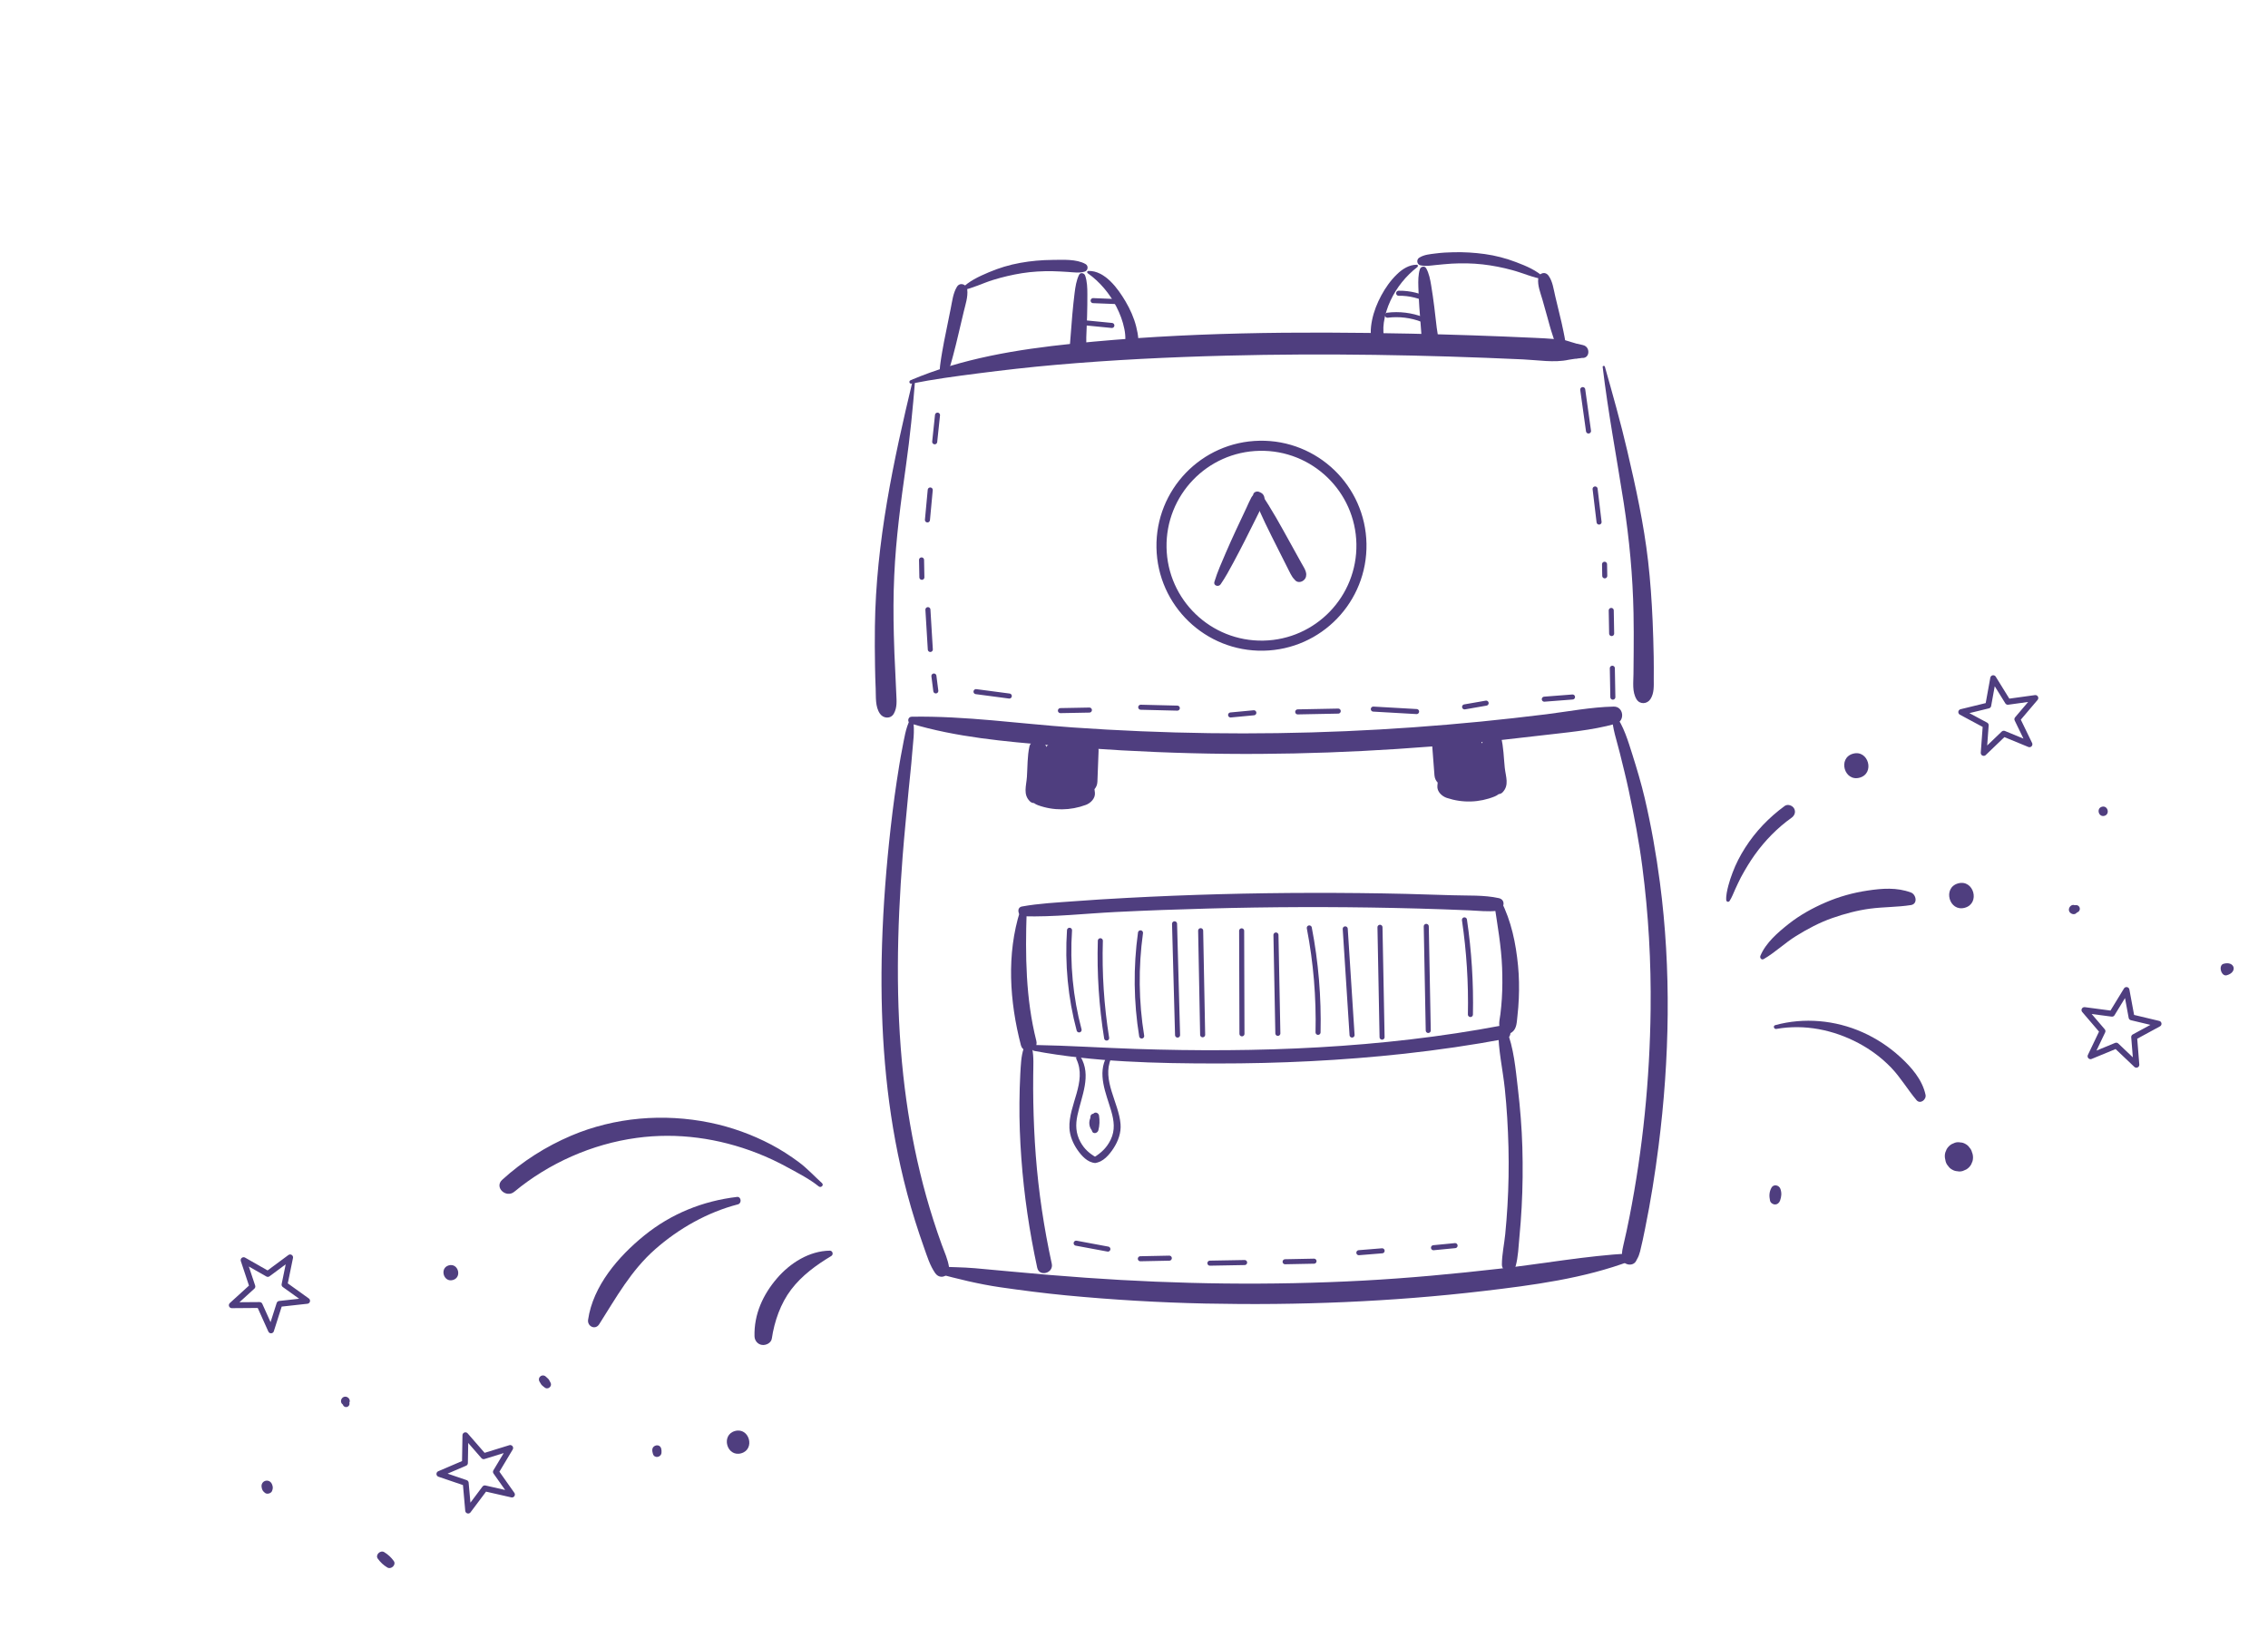 <svg width="450" height="325" viewBox="0 0 450 325" fill="none" xmlns="http://www.w3.org/2000/svg">
<g clip-path="url(#clip0_258_548)">
<path d="M181.126 75.38C177.248 91.504 173.809 107.661 173.592 124.306C173.559 126.936 173.566 129.579 173.617 132.21C173.642 133.716 173.678 135.22 173.747 136.714C173.817 138.338 173.627 140.273 174.607 141.658C175.277 142.615 176.726 142.726 177.349 141.623C178.042 140.383 177.894 139.077 177.833 137.7C177.762 136.242 177.705 134.793 177.635 133.335C177.508 130.904 177.403 128.467 177.349 126.039C177.245 122.101 177.247 118.157 177.429 114.222C177.761 106.874 178.737 99.574 179.77 92.305C180.562 86.7 181.119 81.065 181.567 75.424C181.572 75.185 181.181 75.15 181.126 75.38Z" fill="#4F3E7F"/>
<path d="M317.989 72.818C319.065 81.848 320.762 90.754 322.158 99.731C323.284 107.008 323.965 114.313 324.112 121.671C324.159 124.243 324.166 126.803 324.141 129.372C324.128 130.829 324.104 132.289 324.103 133.743C324.093 135.425 323.804 137.304 324.717 138.791C325.368 139.849 326.817 139.745 327.46 138.756C328.237 137.564 328.128 136.14 328.126 134.759C328.14 133.265 328.136 131.789 328.114 130.294C328.07 127.947 328.004 125.607 327.902 123.264C327.727 119.285 327.458 115.309 327.002 111.349C326.152 103.948 324.559 96.706 322.868 89.454C321.562 83.848 319.985 78.293 318.421 72.746C318.352 72.538 317.957 72.576 317.989 72.818Z" fill="#4F3E7F"/>
<path d="M180.869 76.13C185.214 75.258 189.661 74.668 194.055 74.103C199.164 73.448 204.29 72.859 209.42 72.412C220.725 71.419 232.022 70.87 243.368 70.58C262.958 70.076 282.584 70.431 302.168 71.323C305.088 71.454 308.381 72.029 311.256 71.398C311.359 71.382 311.461 71.365 311.575 71.345C310.896 71.474 311.733 71.313 311.872 71.299C312.077 71.266 312.3 71.251 312.502 71.207C312.579 71.186 312.663 71.186 312.743 71.176C313.994 70.96 312.343 71.108 312.641 71.192C312.77 71.228 312.985 71.145 313.113 71.133C313.31 71.114 313.521 71.103 313.712 71.062C313.735 71.056 313.771 71.058 313.793 71.051C314.516 70.91 314.504 70.521 313.87 71.03C313.882 71.027 313.918 71.029 313.932 71.037C315.57 71.142 315.554 68.597 313.928 68.488C313.587 68.464 315.105 68.781 314.07 68.485C313.89 68.439 313.711 68.394 313.52 68.351C313.419 68.331 313.316 68.301 313.215 68.281C313.15 68.263 313.075 68.248 313.01 68.231C311.913 68.011 313.126 68.389 313.155 68.322C313.171 68.293 311.852 67.921 311.734 67.882C310.196 67.534 313.044 68.352 311.537 67.817C311.433 67.787 311.329 67.756 311.226 67.725C311.043 67.668 310.847 67.604 310.667 67.558C309.975 67.381 309.23 67.361 308.521 67.296C307.19 67.177 305.848 67.109 304.51 67.051C296.314 66.669 288.112 66.395 279.913 66.216C257.53 65.757 235.075 65.9 212.794 68.212C201.849 69.343 190.856 71.119 180.682 75.456C180.266 75.631 180.406 76.223 180.869 76.13Z" fill="#4F3E7F"/>
<path d="M180.695 143.59C189.731 146.312 199.365 147.154 208.747 147.945C217.958 148.725 227.194 149.248 236.433 149.483C254.508 149.959 272.634 149.242 290.629 147.584C295.6 147.122 300.574 146.587 305.531 145.986C310.545 145.381 315.752 144.996 320.636 143.617C322.491 143.09 322.149 140.182 320.173 140.231C315.707 140.326 311.254 141.193 306.834 141.752C302.48 142.293 298.123 142.776 293.764 143.211C284.856 144.087 275.932 144.729 266.996 145.112C248.958 145.888 230.872 145.629 212.866 144.372C202.235 143.629 191.541 142.057 180.88 142.24C180.087 142.257 179.954 143.367 180.695 143.59Z" fill="#4F3E7F"/>
<path d="M180.584 142.763C179.672 144.541 179.41 146.603 179.023 148.557C178.589 150.727 178.252 152.906 177.919 155.095C177.314 159.099 176.83 163.106 176.41 167.13C175.612 174.858 175.081 182.606 174.936 190.367C174.692 204.172 175.673 218.054 178.692 231.549C179.507 235.171 180.457 238.768 181.57 242.307C182.12 244.073 182.714 245.826 183.33 247.573C183.957 249.317 184.492 251.159 185.57 252.682C186.587 254.116 188.555 253.177 188.305 251.506C188.073 249.938 187.404 248.516 186.862 247.034C186.271 245.422 185.729 243.81 185.205 242.18C184.205 239.05 183.316 235.889 182.552 232.706C181.015 226.353 179.927 219.9 179.219 213.4C177.659 198.976 177.977 184.412 179.093 169.972C179.431 165.565 179.891 161.172 180.29 156.772C180.513 154.399 180.798 152.032 180.974 149.66C181.139 147.422 181.557 145.066 181.155 142.843C181.125 142.565 180.709 142.526 180.584 142.763Z" fill="#4F3E7F"/>
<path d="M319.844 141.966C319.863 144.439 320.807 147.024 321.393 149.435C322.003 151.935 322.643 154.414 323.173 156.924C324.232 161.943 325.212 166.974 325.864 172.071C327.086 181.454 327.616 190.921 327.503 200.389C327.34 214.183 325.964 228.028 323.299 241.564C322.932 243.417 322.542 245.276 322.099 247.115C321.948 247.729 321.827 248.323 321.824 248.955C321.824 249.086 321.817 249.231 321.817 249.362C321.849 250.377 321.915 248.941 321.862 249.135C321.356 251.003 324.261 251.769 324.767 249.901C324.825 249.683 324.064 251.145 324.679 250.14C324.738 250.052 324.779 249.946 324.835 249.847C325.11 249.377 325.273 248.891 325.413 248.364C325.795 246.864 326.106 245.324 326.412 243.809C327.518 238.391 328.386 232.932 329.08 227.449C331.276 210.16 331.621 192.431 329.346 175.131C328.602 169.488 327.619 163.887 326.321 158.35C325.639 155.465 324.786 152.604 323.894 149.778C323.061 147.161 322.137 143.962 320.43 141.803C320.257 141.565 319.84 141.609 319.844 141.966Z" fill="#4F3E7F"/>
<path d="M185.874 252.705C190.042 253.812 194.14 254.843 198.423 255.466C202.804 256.096 207.192 256.666 211.598 257.087C220.776 257.96 229.97 258.506 239.175 258.703C257.571 259.09 276.042 258.372 294.316 256.22C304.158 255.061 314.218 253.746 323.528 250.245C324.273 249.967 324.232 248.703 323.328 248.752C314.645 249.232 306.112 250.813 297.472 251.793C288.488 252.821 279.499 253.66 270.474 254.151C252.171 255.132 233.79 254.884 215.499 253.586C210.493 253.236 205.491 252.813 200.499 252.34C198.137 252.114 195.788 251.896 193.432 251.692C190.979 251.479 188.517 251.495 186.045 251.347C185.256 251.292 185.128 252.507 185.874 252.705Z" fill="#4F3E7F"/>
<path d="M187.622 74.447C188.125 73.986 188.344 73.186 188.548 72.546C188.759 71.891 188.928 71.213 189.112 70.543C189.512 69.109 189.837 67.661 190.187 66.217C190.526 64.777 190.873 63.322 191.212 61.882C191.551 60.441 192.081 58.96 191.917 57.468C191.803 56.416 190.465 55.929 189.861 56.931C189.087 58.218 188.94 59.748 188.64 61.202C188.343 62.666 188.055 64.116 187.758 65.581C187.462 67.045 187.151 68.501 186.916 69.972C186.808 70.658 186.679 71.349 186.596 72.039C186.51 72.718 186.351 73.561 186.624 74.2C186.81 74.613 187.271 74.771 187.622 74.447Z" fill="#4F3E7F"/>
<path d="M190.876 57.626C192.98 57.221 194.962 56.206 197.012 55.566C198.889 54.986 200.835 54.529 202.774 54.217C204.771 53.901 206.802 53.79 208.836 53.822C209.842 53.84 210.838 53.909 211.842 53.964C212.969 54.033 214.108 54.229 215.2 53.914C215.883 53.713 216.011 52.76 215.389 52.408C213.588 51.371 210.856 51.569 208.834 51.582C206.681 51.596 204.53 51.788 202.42 52.171C200.252 52.558 198.188 53.19 196.163 54.05C194.234 54.871 192.161 55.816 190.722 57.371C190.611 57.486 190.73 57.655 190.876 57.626Z" fill="#4F3E7F"/>
<path d="M214.099 54.541C213.559 55.644 213.365 56.961 213.212 58.171C213.048 59.599 212.874 61.029 212.76 62.466C212.647 63.904 212.53 65.33 212.417 66.767C212.363 67.39 212.321 68.009 212.267 68.632C212.199 69.461 212.014 70.382 212.746 71.001C213.244 71.423 213.984 71.599 214.567 71.21C215.805 70.39 215.484 68.287 215.533 66.963C215.591 65.541 215.635 64.111 215.693 62.689C215.748 61.256 215.742 59.816 215.746 58.373C215.749 57.181 215.706 55.823 215.309 54.694C215.146 54.191 214.375 53.988 214.099 54.541Z" fill="#4F3E7F"/>
<path d="M215.81 54.221C218.224 55.922 220.19 58.284 221.524 60.904C222.231 62.292 222.782 63.76 223.086 65.284C223.225 65.96 223.296 66.643 223.286 67.337C223.281 68.006 223.084 68.585 223.043 69.251C222.967 70.523 224.856 70.976 225.432 69.875C226.189 68.438 225.82 66.336 225.439 64.834C224.998 63.073 224.241 61.377 223.321 59.822C221.832 57.292 219.244 53.673 215.934 53.77C215.679 53.793 215.62 54.095 215.81 54.221Z" fill="#4F3E7F"/>
<path d="M310.519 69.815C310.833 69.228 310.698 68.527 310.603 67.886C310.504 67.186 310.35 66.502 310.218 65.812C309.996 64.623 309.695 63.456 309.417 62.282C309.142 61.119 308.856 59.959 308.581 58.797C308.248 57.423 308.088 55.859 307.242 54.7C306.569 53.779 305.334 54.181 305.206 55.265C305.039 56.682 305.662 58.153 306.048 59.499C306.367 60.65 306.686 61.8 307.017 62.948C307.339 64.109 307.639 65.277 308.028 66.42C308.249 67.086 308.447 67.757 308.701 68.414C308.939 69.015 309.167 69.666 309.723 70.037C309.986 70.213 310.378 70.081 310.519 69.815Z" fill="#4F3E7F"/>
<path d="M306.415 55.156C304.911 53.643 302.789 52.779 300.817 52.028C298.792 51.255 296.736 50.718 294.592 50.419C292.524 50.135 290.451 50.008 288.369 50.061C287.208 50.086 286.045 50.146 284.907 50.295C283.758 50.447 282.595 50.508 281.592 51.144C281.003 51.51 281.103 52.471 281.806 52.645C282.855 52.902 283.846 52.698 284.902 52.596C285.947 52.497 286.989 52.386 288.032 52.323C290.073 52.209 292.132 52.245 294.16 52.469C296.141 52.694 298.131 53.083 300.053 53.61C302.125 54.166 304.149 55.106 306.263 55.425C306.422 55.44 306.544 55.275 306.415 55.156Z" fill="#4F3E7F"/>
<path d="M281.731 53.404C281.382 54.466 281.382 55.753 281.419 56.875C281.466 58.244 281.509 59.602 281.614 60.967C281.717 62.285 281.813 63.616 281.916 64.934C281.965 65.54 282.006 66.16 282.055 66.766C282.117 67.547 282.05 68.507 282.724 69.046C283.324 69.535 284.295 69.683 284.86 69.014C285.749 67.969 285.21 66.283 285.063 65.025C284.902 63.629 284.73 62.235 284.571 60.849C284.407 59.441 284.184 58.037 283.962 56.634C283.779 55.505 283.538 54.249 282.972 53.239C282.657 52.707 281.91 52.89 281.731 53.404Z" fill="#4F3E7F"/>
<path d="M281.11 52.54C279.583 52.535 278.238 53.397 277.178 54.43C275.928 55.635 274.901 57.087 274.075 58.615C273.248 60.143 272.581 61.818 272.235 63.534C272.069 64.354 271.957 65.196 271.976 66.036C271.986 66.844 272.043 67.781 272.457 68.5C273.063 69.523 274.944 69.132 274.825 67.843C274.787 67.449 274.674 67.087 274.589 66.693C274.577 66.649 274.51 66.239 274.532 66.447C274.505 66.264 274.489 66.078 274.488 65.899C274.455 65.265 274.477 64.616 274.57 64.006C274.785 62.505 275.256 61.028 275.89 59.66C277.106 57.047 278.95 54.76 281.225 52.997C281.407 52.839 281.361 52.542 281.11 52.54Z" fill="#4F3E7F"/>
<path d="M270.127 107.928C270.331 118.88 261.62 127.934 250.668 128.138C239.716 128.342 230.662 119.631 230.458 108.679C230.254 97.727 238.965 88.673 249.917 88.469C260.869 88.265 269.923 96.976 270.127 107.928Z" stroke="#4F3E7F" stroke-width="2" stroke-miterlimit="10"/>
<path d="M242.18 115.97C243.123 114.6 243.929 113.126 244.713 111.657C246.254 108.799 247.712 105.892 249.155 102.978C249.507 102.273 249.848 101.57 250.2 100.865C250.574 100.106 251.209 99.131 250.713 98.292C250.05 97.189 248.766 97.843 248.285 98.728C247.928 99.375 247.637 100.087 247.323 100.758C245.929 103.718 244.512 106.685 243.217 109.701C242.407 111.594 241.543 113.502 240.948 115.478C240.716 116.233 241.772 116.56 242.18 115.97Z" fill="#4F3E7F"/>
<path d="M248.711 98.502C250.096 102.121 251.896 105.601 253.631 109.063C254.344 110.473 255.043 111.876 255.756 113.286C255.968 113.704 256.168 114.125 256.428 114.506C256.55 114.686 256.694 114.861 256.857 115.018C256.888 115.045 256.905 115.064 256.937 115.091C257.649 115.728 256.79 114.906 256.766 114.865C257.545 116.34 259.784 115.004 258.994 113.532L258.991 113.521C259.052 113.742 259.113 113.963 259.175 114.184C259.251 113.341 258.592 112.428 258.209 111.736C257.464 110.382 256.708 109.031 255.963 107.677C254.129 104.373 252.312 101.005 250.16 97.885C249.686 97.207 248.37 97.62 248.711 98.502Z" fill="#4F3E7F"/>
<path d="M203.024 181.845C209.1 182.018 215.287 181.301 221.363 180.997C227.485 180.692 233.596 180.473 239.722 180.31C251.972 179.972 264.221 179.933 276.469 180.191C279.813 180.264 283.149 180.351 286.495 180.471C288.168 180.531 289.829 180.594 291.505 180.665C293.337 180.74 295.24 180.987 297.07 180.753C298.383 180.591 298.925 178.594 297.387 178.246C294.429 177.59 291.169 177.78 288.161 177.673C285.105 177.568 282.042 177.477 278.971 177.4C272.758 177.254 266.534 177.194 260.318 177.203C248.063 177.221 235.81 177.547 223.577 178.202C220.056 178.393 216.527 178.598 213.016 178.87C209.597 179.128 206.128 179.292 202.759 179.905C201.636 180.11 201.956 181.82 203.024 181.845Z" fill="#4F3E7F"/>
<path d="M205.171 208.557C217.057 210.774 229.37 211.051 241.441 211.06C253.87 211.066 266.299 210.476 278.648 209.122C285.364 208.378 292.054 207.415 298.701 206.166C300.434 205.84 299.689 203.199 297.968 203.522C274.05 208.051 249.49 208.981 225.209 208.166C218.583 207.944 211.968 207.505 205.336 207.391C204.658 207.353 204.49 208.424 205.171 208.557Z" fill="#4F3E7F"/>
<path d="M202.406 180.778C199.683 189.385 200.309 198.766 202.557 207.424C203.07 209.402 206.112 208.558 205.621 206.573C203.499 198.155 203.418 189.576 203.702 180.942C203.716 180.176 202.622 180.098 202.406 180.778Z" fill="#4F3E7F"/>
<path d="M296.486 179.378C297.107 183.59 297.877 187.785 298.037 192.053C298.115 194.093 298.112 196.143 297.986 198.179C297.923 199.198 297.824 200.214 297.703 201.237C297.568 202.382 297.171 203.529 297.85 204.556C298.4 205.38 299.33 205.384 300.054 204.814C300.982 204.079 300.94 202.769 301.076 201.671C301.208 200.514 301.3 199.345 301.348 198.187C301.442 195.993 301.408 193.81 301.196 191.629C300.768 187.209 299.863 182.789 297.83 178.814C297.414 178 296.383 178.62 296.486 179.378Z" fill="#4F3E7F"/>
<path d="M203.117 208.067C202.573 209.671 202.547 211.465 202.439 213.139C202.332 215.028 202.297 216.92 202.273 218.809C202.237 222.501 202.377 226.179 202.647 229.857C203.175 237.169 204.251 244.436 205.797 251.596C206.202 253.485 209.097 252.67 208.684 250.795C207.137 243.718 206.061 236.535 205.51 229.313C205.242 225.813 205.09 222.305 205.022 218.797C204.987 216.996 204.988 215.196 205.003 213.405C205.01 211.628 205.158 209.799 204.793 208.054C204.603 207.154 203.373 207.316 203.117 208.067Z" fill="#4F3E7F"/>
<path d="M297.289 204.509C297.256 208.342 298.17 212.235 298.572 216.043C298.977 219.91 299.2 223.804 299.3 227.684C299.392 231.578 299.328 235.468 299.096 239.357C298.991 241.209 298.838 243.062 298.66 244.911C298.464 246.907 297.999 248.967 297.994 250.969C297.99 252.543 300.284 252.824 300.714 251.323C301.234 249.463 301.294 247.361 301.476 245.44C301.665 243.505 301.805 241.56 301.911 239.624C302.129 235.644 302.168 231.665 302.055 227.694C301.941 223.806 301.624 219.914 301.17 216.049C300.714 212.172 300.371 207.931 298.874 204.295C298.558 203.501 297.305 203.539 297.289 204.509Z" fill="#4F3E7F"/>
<path d="M212.206 184.623C211.761 191.263 212.396 197.973 214.108 204.397" stroke="#4F3E7F" stroke-miterlimit="10" stroke-linecap="round"/>
<path d="M218.323 186.702C218.127 193.166 218.553 199.636 219.572 206.014" stroke="#4F3E7F" stroke-miterlimit="10" stroke-linecap="round"/>
<path d="M226.288 185.135C225.348 191.924 225.423 198.85 226.525 205.609" stroke="#4F3E7F" stroke-miterlimit="10" stroke-linecap="round"/>
<path d="M233.046 183.342C233.241 190.699 233.436 198.056 233.645 205.42" stroke="#4F3E7F" stroke-miterlimit="10" stroke-linecap="round"/>
<path d="M238.226 184.705L238.621 205.362" stroke="#4F3E7F" stroke-miterlimit="10" stroke-linecap="round"/>
<path d="M246.359 184.735C246.379 191.545 246.398 198.354 246.421 205.175" stroke="#4F3E7F" stroke-miterlimit="10" stroke-linecap="round"/>
<path d="M253.166 185.562L253.543 205.081" stroke="#4F3E7F" stroke-miterlimit="10" stroke-linecap="round"/>
<path d="M259.781 184.155C261.101 190.973 261.676 197.939 261.518 204.881" stroke="#4F3E7F" stroke-miterlimit="10" stroke-linecap="round"/>
<path d="M266.911 184.345C267.359 191.369 267.807 198.394 268.266 205.415" stroke="#4F3E7F" stroke-miterlimit="10" stroke-linecap="round"/>
<path d="M273.805 184.029L274.221 205.835" stroke="#4F3E7F" stroke-miterlimit="10" stroke-linecap="round"/>
<path d="M282.989 183.851L283.384 204.507" stroke="#4F3E7F" stroke-miterlimit="10" stroke-linecap="round"/>
<path d="M290.565 182.558C291.48 188.774 291.878 195.061 291.75 201.34" stroke="#4F3E7F" stroke-miterlimit="10" stroke-linecap="round"/>
<path d="M186.013 82.388C185.825 84.156 185.644 85.909 185.456 87.677" stroke="#4F3E7F" stroke-miterlimit="10" stroke-linecap="round"/>
<path d="M184.571 97.24C184.382 99.222 184.205 101.202 184.016 103.184" stroke="#4F3E7F" stroke-miterlimit="10" stroke-linecap="round"/>
<path d="M182.848 111.122L182.911 114.571" stroke="#4F3E7F" stroke-miterlimit="10" stroke-linecap="round"/>
<path d="M184.11 120.994C184.27 123.63 184.43 126.267 184.586 128.892" stroke="#4F3E7F" stroke-miterlimit="10" stroke-linecap="round"/>
<path d="M185.299 134.163C185.43 135.151 185.561 136.139 185.678 137.119" stroke="#4F3E7F" stroke-miterlimit="10" stroke-linecap="round"/>
<path d="M314.033 77.323C314.412 80.066 314.792 82.808 315.18 85.536" stroke="#4F3E7F" stroke-miterlimit="10" stroke-linecap="round"/>
<path d="M316.49 97.039C316.752 99.23 317.015 101.42 317.277 103.611" stroke="#4F3E7F" stroke-miterlimit="10" stroke-linecap="round"/>
<path d="M318.362 111.984L318.404 114.283" stroke="#4F3E7F" stroke-miterlimit="10" stroke-linecap="round"/>
<path d="M319.69 121.147L319.772 125.735" stroke="#4F3E7F" stroke-miterlimit="10" stroke-linecap="round"/>
<path d="M319.907 132.62L320.01 138.357" stroke="#4F3E7F" stroke-miterlimit="10" stroke-linecap="round"/>
<path d="M213.523 246.724C215.622 247.118 217.718 247.501 219.818 247.896" stroke="#4F3E7F" stroke-miterlimit="10" stroke-linecap="round"/>
<path d="M226.259 249.813L232.005 249.696" stroke="#4F3E7F" stroke-miterlimit="10" stroke-linecap="round"/>
<path d="M240.061 250.689L246.948 250.565" stroke="#4F3E7F" stroke-miterlimit="10" stroke-linecap="round"/>
<path d="M193.654 137.265C195.856 137.559 198.056 137.843 200.258 138.137" stroke="#4F3E7F" stroke-miterlimit="10" stroke-linecap="round"/>
<path d="M210.401 141.029L216.15 140.922" stroke="#4F3E7F" stroke-miterlimit="10" stroke-linecap="round"/>
<path d="M226.335 140.359C228.757 140.414 231.171 140.483 233.593 140.537" stroke="#4F3E7F" stroke-miterlimit="10" stroke-linecap="round"/>
<path d="M244.168 141.892C245.702 141.752 247.232 141.601 248.777 141.458" stroke="#4F3E7F" stroke-miterlimit="10" stroke-linecap="round"/>
<path d="M257.485 141.282L265.52 141.125" stroke="#4F3E7F" stroke-miterlimit="10" stroke-linecap="round"/>
<path d="M272.487 140.728C275.343 140.889 278.202 141.06 281.07 141.218" stroke="#4F3E7F" stroke-miterlimit="10" stroke-linecap="round"/>
<path d="M290.594 140.29C292.014 140.039 293.436 139.799 294.867 139.545" stroke="#4F3E7F" stroke-miterlimit="10" stroke-linecap="round"/>
<path d="M306.409 138.76C308.274 138.612 310.139 138.464 312.007 138.327" stroke="#4F3E7F" stroke-miterlimit="10" stroke-linecap="round"/>
<path d="M214.996 64.038C216.869 64.221 218.743 64.404 220.606 64.59" stroke="#4F3E7F" stroke-miterlimit="10" stroke-linecap="round"/>
<path d="M216.891 59.664C218.542 59.73 220.192 59.796 221.843 59.862" stroke="#4F3E7F" stroke-miterlimit="10" stroke-linecap="round"/>
<path d="M275.287 62.556C277.625 62.264 280.031 62.562 282.22 63.408" stroke="#4F3E7F" stroke-miterlimit="10" stroke-linecap="round"/>
<path d="M277.509 58.198C279.692 58.164 281.878 58.701 283.794 59.766" stroke="#4F3E7F" stroke-miterlimit="10" stroke-linecap="round"/>
<path d="M254.983 250.408L260.718 250.294" stroke="#4F3E7F" stroke-miterlimit="10" stroke-linecap="round"/>
<path d="M269.615 248.611C271.152 248.482 272.689 248.354 274.229 248.236" stroke="#4F3E7F" stroke-miterlimit="10" stroke-linecap="round"/>
<path d="M284.424 247.623C285.853 247.488 287.278 247.343 288.706 247.209" stroke="#4F3E7F" stroke-miterlimit="10" stroke-linecap="round"/>
<path d="M213.575 210.204C215.718 214.708 211.979 219.308 212.189 223.885C212.262 225.437 212.914 226.972 213.802 228.239C214.595 229.377 215.805 230.733 217.288 230.798C217.865 230.816 218.037 230.018 217.568 229.743C216.176 228.938 215.166 228.087 214.371 226.639C213.441 224.919 213.375 223.222 213.78 221.334C214.582 217.526 216.63 213.443 214.395 209.726C214.078 209.183 213.315 209.656 213.575 210.204Z" fill="#4F3E7F"/>
<path d="M219.618 209.611C217.642 213.138 219.459 216.982 220.48 220.488C221.048 222.451 221.285 224.291 220.378 226.175C219.59 227.8 218.496 228.795 216.994 229.736C216.547 230.015 216.702 230.83 217.285 230.787C218.87 230.657 220.137 229.126 220.946 227.876C221.873 226.452 222.47 224.785 222.329 223.072C221.986 218.831 218.575 214.356 220.448 210.072C220.69 209.528 219.929 209.06 219.618 209.611Z" fill="#4F3E7F"/>
<path d="M218.063 221.397C217.996 220.939 217.402 220.603 217.01 220.95C216.98 220.971 216.956 221.013 216.926 221.033C216.659 221.06 216.404 221.214 216.36 221.572C216.352 221.669 216.346 221.778 216.337 221.876C215.999 222.673 216.067 223.607 216.62 224.311C216.636 224.366 216.648 224.411 216.663 224.466C216.89 225.154 217.783 224.894 217.932 224.316C218.178 223.355 218.217 222.379 218.063 221.397Z" fill="#4F3E7F"/>
<path d="M208.278 147.587C208.043 147.771 207.788 147.925 207.639 148.205C207.511 148.431 207.435 148.714 207.338 148.968C207.208 149.314 207.067 149.663 206.936 150.009C206.636 150.771 206.453 151.572 206.231 152.361C206.014 153.124 205.808 153.884 205.594 154.658C205.287 155.744 204.729 156.995 205.413 158.044C205.953 158.872 207.093 159.246 207.973 158.68C208.68 158.222 208.959 157.597 209.086 156.811C209.138 156.439 209.204 156.075 209.255 155.703C209.388 154.892 209.506 154.073 209.638 153.262C209.777 152.389 209.964 151.515 210.016 150.631C210.04 150.243 210.052 149.859 210.075 149.471C210.09 149.264 210.115 149.055 210.107 148.855C210.098 148.523 209.966 148.262 209.814 147.971C209.537 147.488 208.739 147.233 208.278 147.587Z" fill="#4F3E7F"/>
<path d="M217.972 149.031C218.053 146.876 215.592 146.379 214.282 147.457C213.705 147.224 213.047 147.169 212.467 147.354C211.466 146.154 209.2 146.616 208.568 147.947C208.365 148.373 208.22 148.795 208.075 149.216C207.919 148.699 207.701 148.212 207.363 147.769C207.06 147.365 206.643 147.278 206.265 147.419C205.573 146.944 204.484 147.139 204.256 148.119C203.824 150.086 203.889 152.165 203.754 154.168C203.636 155.976 202.942 157.682 204.373 159.06C204.584 159.263 204.863 159.365 205.153 159.38C205.405 159.56 205.671 159.701 205.949 159.802C209.036 160.923 212.386 160.887 215.462 159.735C216.411 159.377 217.372 158.419 217.24 157.3C217.212 157.069 217.187 156.85 217.159 156.62C217.486 156.255 217.711 155.775 217.739 155.148C217.815 153.102 217.893 151.066 217.972 149.031Z" fill="#4F3E7F"/>
<path d="M284.149 147.762C283.979 145.605 286.415 145.024 287.784 146.05C288.346 145.799 289.004 145.723 289.596 145.881C290.55 144.639 292.835 145.018 293.518 146.317C293.74 146.732 293.904 147.151 294.054 147.563C294.197 147.046 294.393 146.551 294.707 146.095C294.997 145.681 295.409 145.578 295.8 145.696C296.472 145.2 297.573 145.347 297.832 146.323C298.336 148.268 298.354 150.349 298.561 152.34C298.752 154.146 299.503 155.82 298.125 157.251C297.921 157.462 297.643 157.575 297.354 157.608C297.108 157.795 296.842 157.953 296.575 158.062C293.523 159.302 290.189 159.394 287.065 158.355C286.107 158.037 285.1 157.113 285.193 155.991C285.213 155.759 285.235 155.538 285.254 155.307C284.908 154.962 284.667 154.481 284.615 153.864C284.454 151.823 284.307 149.791 284.149 147.762Z" fill="#4F3E7F"/>
<path d="M163.094 234.805C161.566 233.419 160.161 231.878 158.494 230.637C156.768 229.353 154.955 228.188 153.055 227.179C149.203 225.15 145.099 223.668 140.817 222.795C131.687 220.932 121.969 221.723 113.357 225.376C108.306 227.528 103.697 230.452 99.636 234.152C98.012 235.64 100.417 237.867 102.053 236.508C108.912 230.827 117.485 227.03 126.325 225.828C134.43 224.722 142.615 225.882 150.218 228.848C152.314 229.66 154.372 230.637 156.341 231.723C158.421 232.862 160.597 233.962 162.454 235.46C162.909 235.81 163.525 235.198 163.094 234.805Z" fill="#4F3E7F"/>
<path d="M146.222 237.546C139.427 238.348 133.15 240.888 127.83 245.2C122.703 249.351 117.656 255.208 116.685 261.923C116.498 263.226 118.115 264.028 118.886 262.813C122.269 257.49 125.196 252.15 130.003 247.921C134.685 243.798 140.37 240.588 146.427 239.014C147.215 238.807 147.074 237.44 146.222 237.546Z" fill="#4F3E7F"/>
<path d="M109.211 274.362C109.162 274.269 109.112 274.176 109.062 274.082C108.983 273.926 108.901 273.758 108.772 273.638C108.612 273.492 108.453 273.346 108.293 273.2C108.147 273.061 107.93 272.967 107.73 272.975C107.661 272.982 107.591 272.989 107.511 273C107.4 273.03 107.307 273.08 107.23 273.149C107.17 273.189 107.124 273.238 107.092 273.295C107.019 273.374 106.971 273.459 106.954 273.571C106.907 273.787 106.929 273.995 107.043 274.19C107.153 274.374 107.253 274.561 107.375 274.741C107.479 274.903 107.612 274.997 107.752 275.113C107.832 275.186 107.923 275.256 107.999 275.318C108.153 275.443 108.337 275.546 108.548 275.535C108.618 275.528 108.687 275.521 108.753 275.502C108.853 275.475 108.946 275.425 109.023 275.356C109.083 275.316 109.129 275.267 109.161 275.211C109.223 275.134 109.271 275.049 109.302 274.945C109.344 274.755 109.325 274.557 109.211 274.362Z" fill="#4F3E7F"/>
<path d="M89.856 254.035C91.726 253.516 90.93 250.604 89.049 251.126C87.18 251.644 87.987 254.554 89.856 254.035Z" fill="#4F3E7F"/>
<path d="M164.646 248.207C160.572 248.254 156.792 250.649 154.188 253.671C151.367 256.944 149.59 260.845 149.705 265.209C149.73 266.072 150.357 266.827 151.228 266.919C152.016 267.01 153.012 266.52 153.14 265.65C153.653 262.219 154.877 258.687 156.981 255.922C159.112 253.127 161.948 251.065 164.929 249.272C165.42 248.981 165.216 248.204 164.646 248.207Z" fill="#4F3E7F"/>
<path d="M147.058 288.426C149.901 287.637 148.684 283.209 145.83 284.001C142.987 284.79 144.204 289.218 147.058 288.426Z" fill="#4F3E7F"/>
<path d="M60.931 258.166L55.452 258.77L53.776 264.024L51.511 258.994L45.994 259.036L50.074 255.318L48.337 250.093L53.134 252.824L57.562 249.546L56.454 254.953L60.931 258.166Z" stroke="#4F3E7F" stroke-width="1.166" stroke-miterlimit="10" stroke-linecap="round" stroke-linejoin="round"/>
<path d="M92.343 284.846L95.962 289.001L101.229 287.372L98.396 292.102L101.576 296.605L96.196 295.381L92.892 299.789L92.405 294.301L87.182 292.522L92.251 290.352L92.343 284.846Z" stroke="#4F3E7F" stroke-width="1.166" stroke-miterlimit="10" stroke-linecap="round" stroke-linejoin="round"/>
<path d="M129.423 287.733C129.408 288.023 129.473 288.255 129.55 288.531C129.82 289.505 131.192 289.255 131.248 288.298C131.263 288.008 131.271 287.78 131.191 287.492C130.92 286.471 129.467 286.731 129.423 287.733Z" fill="#4F3E7F"/>
<path d="M53.981 294.599C53.469 293.312 51.674 293.798 51.913 295.173C52.002 295.708 52.173 295.983 52.608 296.303C52.999 296.599 53.785 296.381 53.968 295.925C54.175 295.427 54.181 295.104 53.981 294.599Z" fill="#4F3E7F"/>
<path d="M78.114 309.776C77.58 309.055 77.015 308.52 76.239 308.045C75.478 307.577 74.398 308.579 74.969 309.35C75.503 310.072 76.072 310.617 76.844 311.082C77.616 311.547 78.685 310.547 78.114 309.776Z" fill="#4F3E7F"/>
<path d="M68.29 277.212C67.671 277.384 67.428 278.226 67.921 278.673C68.063 278.753 68.097 278.791 68.035 278.784C68.332 279.596 69.494 279.273 69.33 278.425C69.281 278.463 69.29 278.412 69.37 278.271C69.552 277.637 68.91 277.041 68.29 277.212Z" fill="#4F3E7F"/>
<path d="M352.45 204.2C358.051 203.218 363.743 204.366 368.73 207.009C371.133 208.284 373.325 209.916 375.214 211.87C377.123 213.854 378.488 216.239 380.26 218.333C381.004 219.211 382.254 218.22 382.052 217.276C381.409 214.273 379.259 211.808 377.026 209.77C374.821 207.749 372.285 206.082 369.552 204.863C364.142 202.456 357.955 201.886 352.23 203.451C351.743 203.586 351.962 204.288 352.45 204.2Z" fill="#4F3E7F"/>
<path d="M349.948 190.335C352.207 189.029 354.116 187.153 356.354 185.769C358.64 184.349 360.987 183.102 363.537 182.203C365.969 181.35 368.497 180.672 371.048 180.333C373.749 179.977 376.461 180.046 379.155 179.62C380.558 179.397 380.201 177.507 379.141 177.122C376.34 176.089 373.468 176.302 370.552 176.742C367.669 177.172 364.881 177.946 362.201 179.107C359.636 180.212 357.137 181.596 354.937 183.327C352.778 185.034 350.36 187.099 349.283 189.698C349.123 190.111 349.506 190.589 349.948 190.335Z" fill="#4F3E7F"/>
<path d="M343.172 178.8C343.617 178.129 343.951 177.226 344.291 176.476C344.655 175.684 345.019 174.892 345.422 174.113C346.257 172.571 347.167 171.043 348.189 169.616C350.189 166.821 352.686 164.269 355.492 162.275C356.089 161.848 356.353 161.083 355.954 160.419C355.602 159.838 354.692 159.519 354.099 159.957C350.99 162.238 348.334 164.989 346.26 168.245C345.264 169.808 344.417 171.437 343.768 173.178C343.445 174.03 343.15 174.898 342.919 175.785C342.701 176.631 342.441 177.752 342.505 178.628C342.545 178.986 342.971 179.106 343.172 178.8Z" fill="#4F3E7F"/>
<path d="M368.981 154.338C372.045 153.488 370.725 148.731 367.661 149.581C364.596 150.432 365.917 155.188 368.981 154.338Z" fill="#4F3E7F"/>
<path d="M389.847 180.155C392.956 179.293 391.625 174.456 388.506 175.321C385.397 176.184 386.728 181.021 389.847 180.155Z" fill="#4F3E7F"/>
<path d="M391.371 228.962C391.336 228.877 391.308 228.777 391.272 228.692C391.182 228.324 391.009 228.002 390.758 227.739C390.555 227.438 390.301 227.21 389.979 227.037C389.665 226.851 389.336 226.739 388.977 226.732C388.61 226.655 388.257 226.67 387.895 226.782C387.672 226.88 387.449 226.977 387.214 227.078C386.795 227.325 386.472 227.665 386.232 228.089C386.148 228.303 386.054 228.52 385.97 228.734C385.84 229.211 385.845 229.698 385.977 230.174C385.99 230.265 386.018 230.365 386.031 230.456C386.121 230.824 386.294 231.146 386.549 231.421C386.752 231.722 387.009 231.96 387.342 232.13C387.656 232.317 387.995 232.425 388.358 232.444C388.725 232.521 389.089 232.503 389.451 232.39C389.674 232.293 389.908 232.192 390.132 232.094C390.551 231.847 390.874 231.507 391.114 231.083C391.209 230.866 391.292 230.652 391.384 230.424C391.507 229.925 391.503 229.438 391.371 228.962Z" fill="#4F3E7F"/>
<path d="M421.923 196.476L422.929 201.904L428.287 203.181L423.442 205.813L423.884 211.313L419.887 207.514L414.788 209.62L417.161 204.648L413.58 200.46L419.047 201.182L421.923 196.476Z" stroke="#4F3E7F" stroke-width="1.166" stroke-miterlimit="10" stroke-linecap="round" stroke-linejoin="round"/>
<path d="M403.839 138.528L400.265 142.737L402.669 147.705L397.57 145.605L393.591 149.426L393.995 143.929L389.137 141.321L394.493 140.014L395.479 134.593L398.377 139.281L403.839 138.528Z" stroke="#4F3E7F" stroke-width="1.166" stroke-miterlimit="10" stroke-linecap="round" stroke-linejoin="round"/>
<path d="M411.746 179.642C411.71 179.64 411.663 179.641 411.626 179.639C410.963 179.395 410.35 180.149 410.519 180.757C410.688 181.365 411.604 181.707 412.044 181.144C412.074 181.124 412.115 181.1 412.145 181.08C413.044 180.711 412.703 179.484 411.746 179.642Z" fill="#4F3E7F"/>
<path d="M417.048 160.108C415.886 160.431 416.387 162.234 417.548 161.912C418.707 161.578 418.209 159.786 417.048 160.108Z" fill="#4F3E7F"/>
<path d="M441.186 191.273C440.079 191.58 440.712 193.859 441.818 193.552C444.031 192.938 443.398 190.659 441.186 191.273Z" fill="#4F3E7F"/>
<path d="M351.475 235.722C351.021 236.574 350.999 237.355 351.199 238.288C351.297 238.726 351.764 239.037 352.193 239.037C352.68 239.033 353.028 238.698 353.185 238.274C353.468 237.492 353.543 236.732 353.253 235.943C352.986 235.195 351.901 234.936 351.475 235.722Z" fill="#4F3E7F"/>
</g>
<defs>
<clipPath id="clip0_258_548">
<rect width="404.626" height="224.108" fill="white" transform="translate(0 108.205) rotate(-15.511)"/>
</clipPath>
</defs>
</svg>
